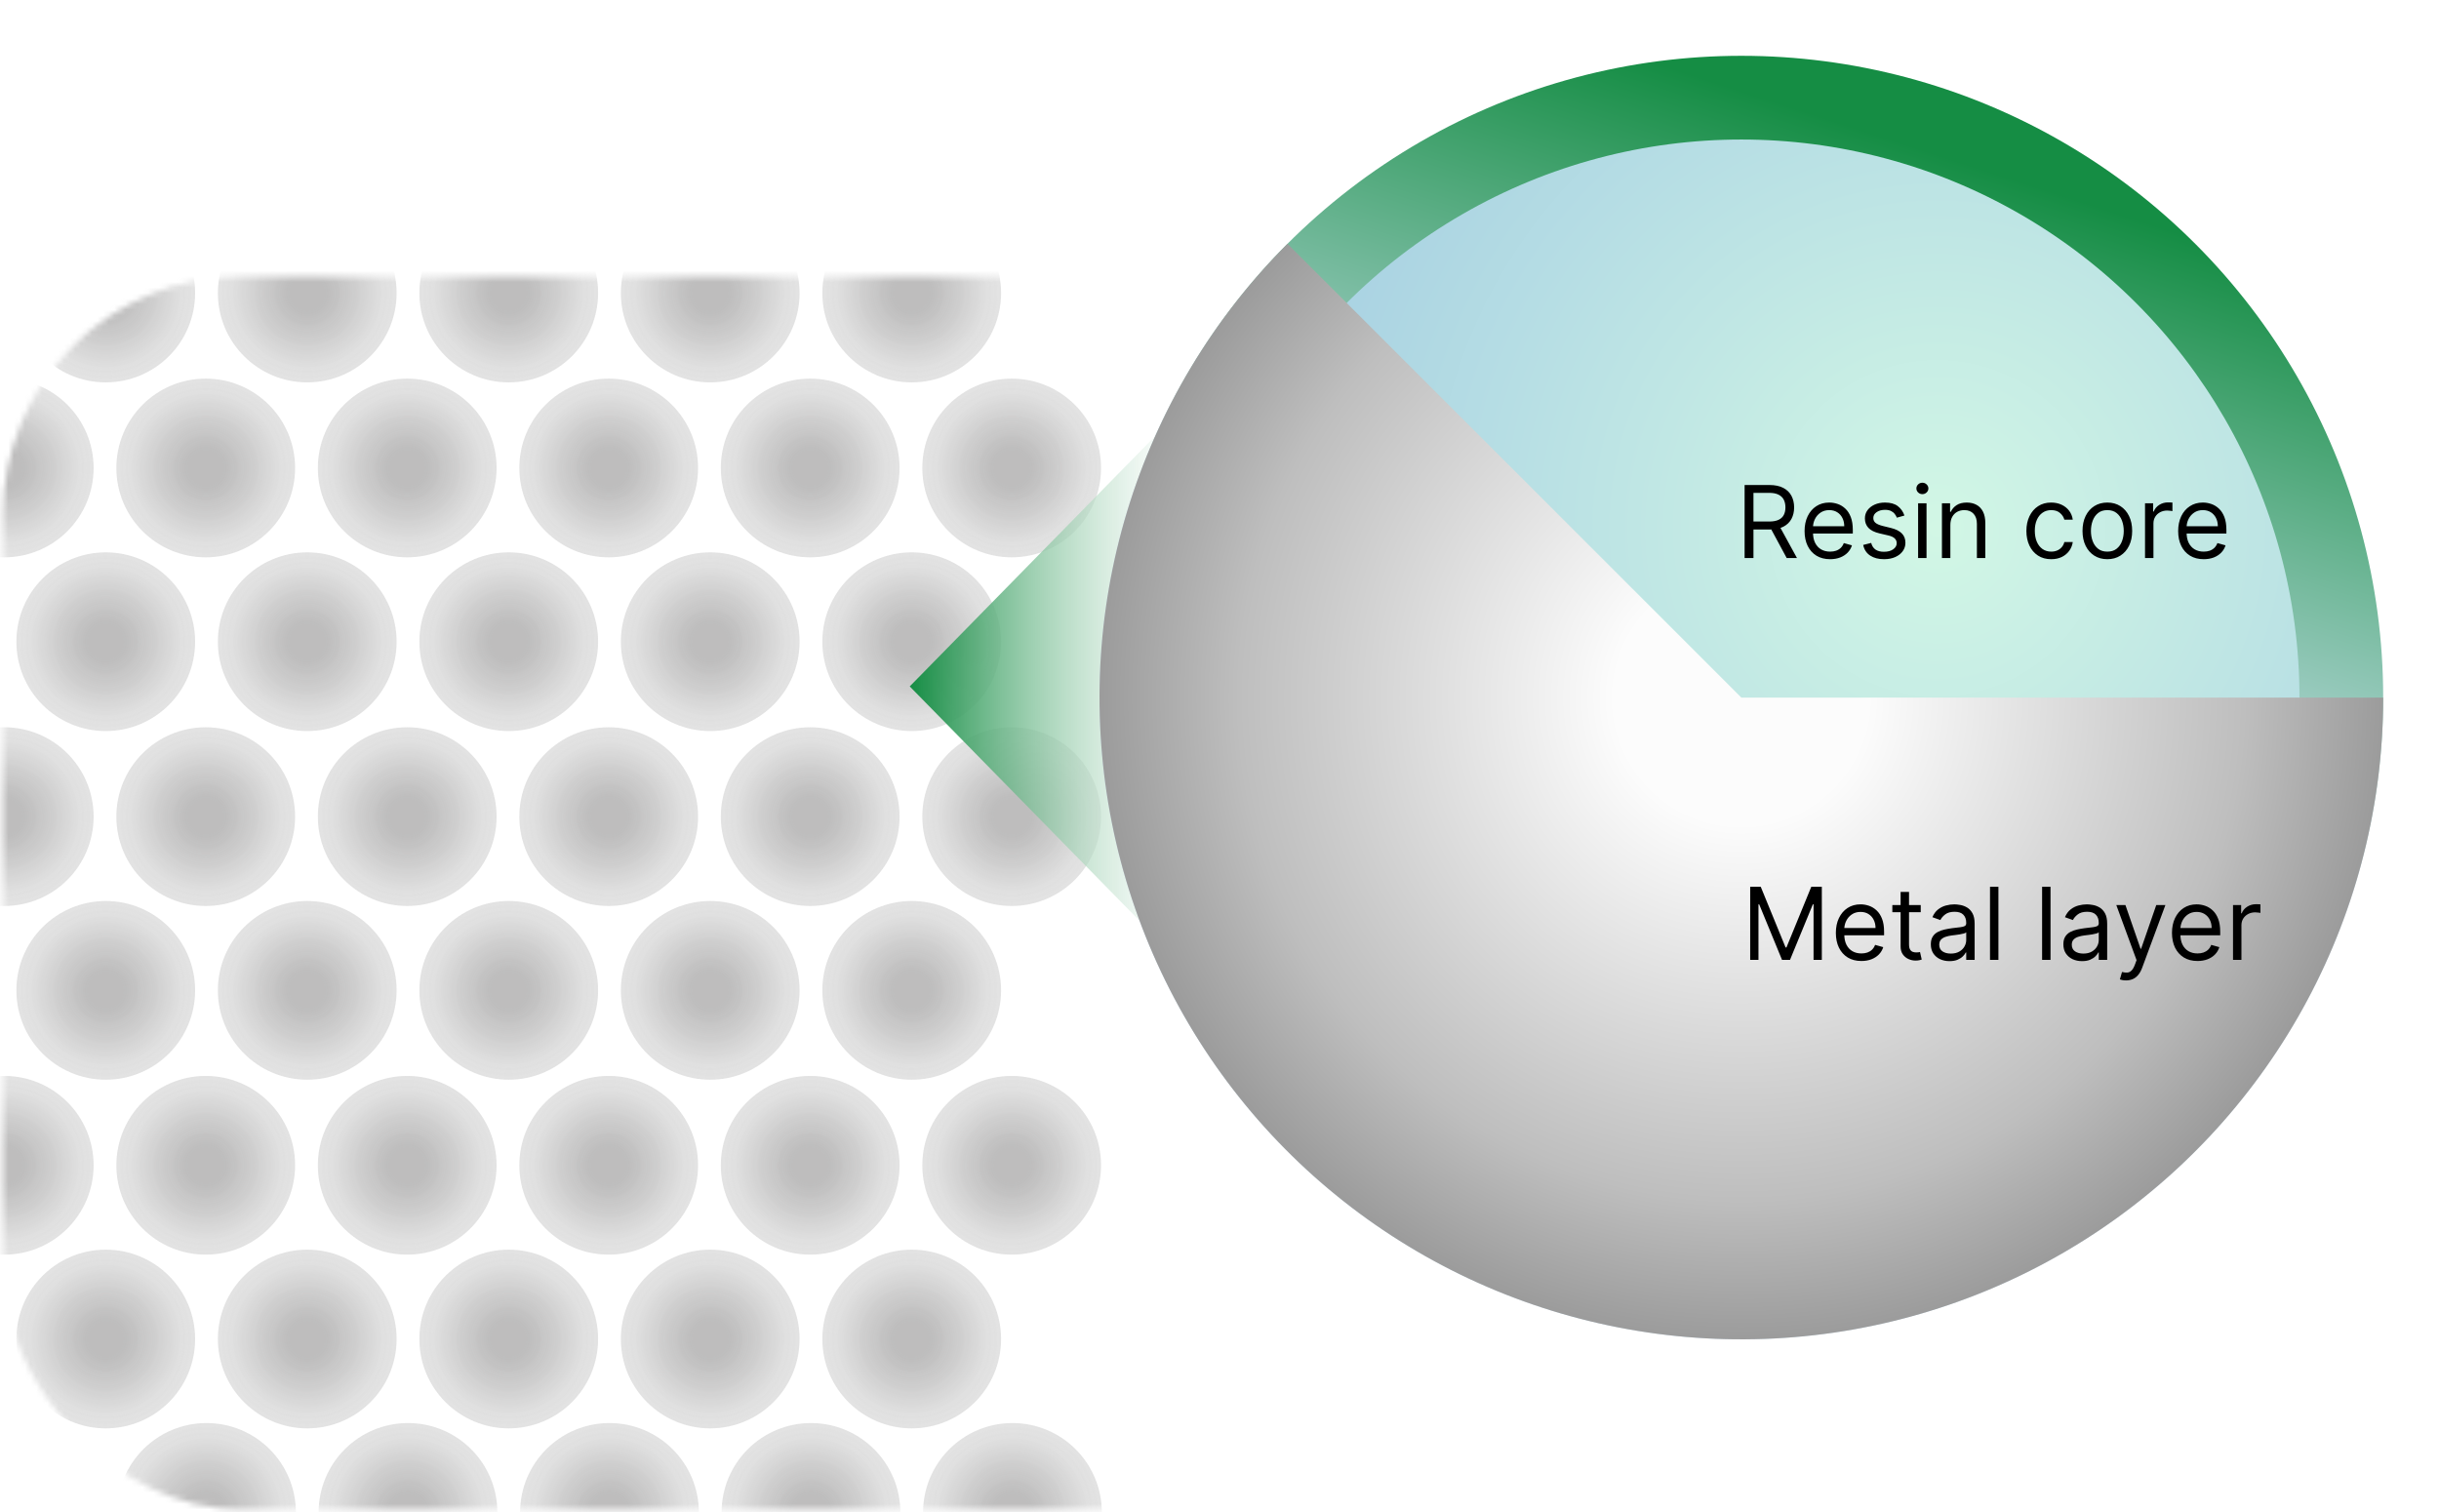 <svg width="437" height="271" viewBox="0 0 437 271" fill="none" xmlns="http://www.w3.org/2000/svg">
<mask id="mask0_30_333" style="mask-type:alpha" maskUnits="userSpaceOnUse" x="0" y="49" width="305" height="222">
<rect x="0.5" y="49.5" width="304" height="221" rx="42.837" fill="#D9D9D9"/>
</mask>
<g mask="url(#mask0_30_333)">
<circle cx="109.063" cy="83.858" r="16.961" fill="url(#paint0_radial_30_333)"/>
<circle cx="109.063" cy="83.858" r="16.961" fill="black" fill-opacity="0.1"/>
<circle cx="109.063" cy="83.858" r="16.961" stroke="white" stroke-width="1.9"/>
<circle cx="145.164" cy="83.858" r="16.961" fill="url(#paint1_radial_30_333)"/>
<circle cx="145.164" cy="83.858" r="16.961" fill="black" fill-opacity="0.1"/>
<circle cx="145.164" cy="83.858" r="16.961" stroke="white" stroke-width="1.9"/>
<circle cx="181.265" cy="83.858" r="16.961" fill="url(#paint2_radial_30_333)"/>
<circle cx="181.265" cy="83.858" r="16.961" fill="black" fill-opacity="0.1"/>
<circle cx="181.265" cy="83.858" r="16.961" stroke="white" stroke-width="1.9"/>
<circle cx="72.962" cy="83.858" r="16.961" fill="url(#paint3_radial_30_333)"/>
<circle cx="72.962" cy="83.858" r="16.961" fill="black" fill-opacity="0.1"/>
<circle cx="72.962" cy="83.858" r="16.961" stroke="white" stroke-width="1.9"/>
<circle cx="36.861" cy="83.858" r="16.961" fill="url(#paint4_radial_30_333)"/>
<circle cx="36.861" cy="83.858" r="16.961" fill="black" fill-opacity="0.1"/>
<circle cx="36.861" cy="83.858" r="16.961" stroke="white" stroke-width="1.9"/>
<circle cx="0.76" cy="83.858" r="16.961" fill="url(#paint5_radial_30_333)"/>
<circle cx="0.76" cy="83.858" r="16.961" fill="black" fill-opacity="0.1"/>
<circle cx="0.76" cy="83.858" r="16.961" stroke="white" stroke-width="1.9"/>
<circle cx="109.063" cy="208.811" r="16.961" fill="url(#paint6_radial_30_333)"/>
<circle cx="109.063" cy="208.811" r="16.961" fill="black" fill-opacity="0.1"/>
<circle cx="109.063" cy="208.811" r="16.961" stroke="white" stroke-width="1.9"/>
<circle cx="145.164" cy="208.811" r="16.961" fill="url(#paint7_radial_30_333)"/>
<circle cx="145.164" cy="208.811" r="16.961" fill="black" fill-opacity="0.1"/>
<circle cx="145.164" cy="208.811" r="16.961" stroke="white" stroke-width="1.9"/>
<circle cx="181.265" cy="208.811" r="16.961" fill="url(#paint8_radial_30_333)"/>
<circle cx="181.265" cy="208.811" r="16.961" fill="black" fill-opacity="0.1"/>
<circle cx="181.265" cy="208.811" r="16.961" stroke="white" stroke-width="1.9"/>
<circle cx="72.962" cy="208.811" r="16.961" fill="url(#paint9_radial_30_333)"/>
<circle cx="72.962" cy="208.811" r="16.961" fill="black" fill-opacity="0.1"/>
<circle cx="72.962" cy="208.811" r="16.961" stroke="white" stroke-width="1.9"/>
<circle cx="36.861" cy="208.811" r="16.961" fill="url(#paint10_radial_30_333)"/>
<circle cx="36.861" cy="208.811" r="16.961" fill="black" fill-opacity="0.1"/>
<circle cx="36.861" cy="208.811" r="16.961" stroke="white" stroke-width="1.9"/>
<circle cx="0.76" cy="208.811" r="16.961" fill="url(#paint11_radial_30_333)"/>
<circle cx="0.76" cy="208.811" r="16.961" fill="black" fill-opacity="0.1"/>
<circle cx="0.76" cy="208.811" r="16.961" stroke="white" stroke-width="1.9"/>
<circle cx="109.063" cy="146.334" r="16.961" fill="url(#paint12_radial_30_333)"/>
<circle cx="109.063" cy="146.334" r="16.961" fill="black" fill-opacity="0.1"/>
<circle cx="109.063" cy="146.334" r="16.961" stroke="white" stroke-width="1.9"/>
<circle cx="145.164" cy="146.334" r="16.961" fill="url(#paint13_radial_30_333)"/>
<circle cx="145.164" cy="146.334" r="16.961" fill="black" fill-opacity="0.1"/>
<circle cx="145.164" cy="146.334" r="16.961" stroke="white" stroke-width="1.9"/>
<circle cx="181.265" cy="146.334" r="16.961" fill="url(#paint14_radial_30_333)"/>
<circle cx="181.265" cy="146.334" r="16.961" fill="black" fill-opacity="0.1"/>
<circle cx="181.265" cy="146.334" r="16.961" stroke="white" stroke-width="1.9"/>
<circle cx="72.962" cy="146.334" r="16.961" fill="url(#paint15_radial_30_333)"/>
<circle cx="72.962" cy="146.334" r="16.961" fill="black" fill-opacity="0.1"/>
<circle cx="72.962" cy="146.334" r="16.961" stroke="white" stroke-width="1.9"/>
<circle cx="36.861" cy="146.334" r="16.961" fill="url(#paint16_radial_30_333)"/>
<circle cx="36.861" cy="146.334" r="16.961" fill="black" fill-opacity="0.1"/>
<circle cx="36.861" cy="146.334" r="16.961" stroke="white" stroke-width="1.9"/>
<circle cx="0.76" cy="146.334" r="16.961" fill="url(#paint17_radial_30_333)"/>
<circle cx="0.76" cy="146.334" r="16.961" fill="black" fill-opacity="0.1"/>
<circle cx="0.76" cy="146.334" r="16.961" stroke="white" stroke-width="1.9"/>
<circle cx="91.151" cy="114.99" r="16.961" fill="url(#paint18_radial_30_333)"/>
<circle cx="91.151" cy="114.99" r="16.961" fill="black" fill-opacity="0.1"/>
<circle cx="91.151" cy="114.99" r="16.961" stroke="white" stroke-width="1.9"/>
<circle cx="91.151" cy="52.508" r="16.961" fill="url(#paint19_radial_30_333)"/>
<circle cx="91.151" cy="52.508" r="16.961" fill="black" fill-opacity="0.1"/>
<circle cx="91.151" cy="52.508" r="16.961" stroke="white" stroke-width="1.9"/>
<circle cx="127.253" cy="114.99" r="16.961" fill="url(#paint20_radial_30_333)"/>
<circle cx="127.253" cy="114.99" r="16.961" fill="black" fill-opacity="0.1"/>
<circle cx="127.253" cy="114.99" r="16.961" stroke="white" stroke-width="1.9"/>
<circle cx="127.253" cy="52.508" r="16.961" fill="url(#paint21_radial_30_333)"/>
<circle cx="127.253" cy="52.508" r="16.961" fill="black" fill-opacity="0.1"/>
<circle cx="127.253" cy="52.508" r="16.961" stroke="white" stroke-width="1.9"/>
<circle cx="163.354" cy="114.99" r="16.961" fill="url(#paint22_radial_30_333)"/>
<circle cx="163.354" cy="114.99" r="16.961" fill="black" fill-opacity="0.1"/>
<circle cx="163.354" cy="114.99" r="16.961" stroke="white" stroke-width="1.9"/>
<circle cx="163.354" cy="52.508" r="16.961" fill="url(#paint23_radial_30_333)"/>
<circle cx="163.354" cy="52.508" r="16.961" fill="black" fill-opacity="0.1"/>
<circle cx="163.354" cy="52.508" r="16.961" stroke="white" stroke-width="1.9"/>
<circle cx="55.05" cy="114.99" r="16.961" fill="url(#paint24_radial_30_333)"/>
<circle cx="55.05" cy="114.99" r="16.961" fill="black" fill-opacity="0.1"/>
<circle cx="55.05" cy="114.99" r="16.961" stroke="white" stroke-width="1.9"/>
<circle cx="55.05" cy="52.508" r="16.961" fill="url(#paint25_radial_30_333)"/>
<circle cx="55.05" cy="52.508" r="16.961" fill="black" fill-opacity="0.1"/>
<circle cx="55.05" cy="52.508" r="16.961" stroke="white" stroke-width="1.9"/>
<circle cx="18.949" cy="114.99" r="16.961" fill="url(#paint26_radial_30_333)"/>
<circle cx="18.949" cy="114.99" r="16.961" fill="black" fill-opacity="0.1"/>
<circle cx="18.949" cy="114.99" r="16.961" stroke="white" stroke-width="1.9"/>
<circle cx="18.949" cy="52.508" r="16.961" fill="url(#paint27_radial_30_333)"/>
<circle cx="18.949" cy="52.508" r="16.961" fill="black" fill-opacity="0.1"/>
<circle cx="18.949" cy="52.508" r="16.961" stroke="white" stroke-width="1.9"/>
<circle cx="-17.151" cy="114.99" r="16.961" fill="url(#paint28_radial_30_333)"/>
<circle cx="-17.151" cy="114.99" r="16.961" fill="black" fill-opacity="0.1"/>
<circle cx="-17.151" cy="114.99" r="16.961" stroke="white" stroke-width="1.9"/>
<circle cx="-17.151" cy="52.508" r="16.961" fill="url(#paint29_radial_30_333)"/>
<circle cx="-17.151" cy="52.508" r="16.961" fill="black" fill-opacity="0.1"/>
<circle cx="-17.151" cy="52.508" r="16.961" stroke="white" stroke-width="1.9"/>
<circle cx="91.151" cy="239.941" r="16.961" fill="url(#paint30_radial_30_333)"/>
<circle cx="91.151" cy="239.941" r="16.961" fill="black" fill-opacity="0.1"/>
<circle cx="91.151" cy="239.941" r="16.961" stroke="white" stroke-width="1.9"/>
<circle cx="109.202" cy="271.014" r="16.961" fill="url(#paint31_radial_30_333)"/>
<circle cx="109.202" cy="271.014" r="16.961" fill="black" fill-opacity="0.1"/>
<circle cx="109.202" cy="271.014" r="16.961" stroke="white" stroke-width="1.9"/>
<circle cx="127.253" cy="239.941" r="16.961" fill="url(#paint32_radial_30_333)"/>
<circle cx="127.253" cy="239.941" r="16.961" fill="black" fill-opacity="0.1"/>
<circle cx="127.253" cy="239.941" r="16.961" stroke="white" stroke-width="1.9"/>
<circle cx="145.303" cy="271.014" r="16.961" fill="url(#paint33_radial_30_333)"/>
<circle cx="145.303" cy="271.014" r="16.961" fill="black" fill-opacity="0.1"/>
<circle cx="145.303" cy="271.014" r="16.961" stroke="white" stroke-width="1.9"/>
<circle cx="163.354" cy="239.941" r="16.961" fill="url(#paint34_radial_30_333)"/>
<circle cx="163.354" cy="239.941" r="16.961" fill="black" fill-opacity="0.1"/>
<circle cx="163.354" cy="239.941" r="16.961" stroke="white" stroke-width="1.9"/>
<circle cx="181.404" cy="271.014" r="16.961" fill="url(#paint35_radial_30_333)"/>
<circle cx="181.404" cy="271.014" r="16.961" fill="black" fill-opacity="0.1"/>
<circle cx="181.404" cy="271.014" r="16.961" stroke="white" stroke-width="1.9"/>
<circle cx="55.05" cy="239.941" r="16.961" fill="url(#paint36_radial_30_333)"/>
<circle cx="55.05" cy="239.941" r="16.961" fill="black" fill-opacity="0.1"/>
<circle cx="55.05" cy="239.941" r="16.961" stroke="white" stroke-width="1.9"/>
<circle cx="73.101" cy="271.014" r="16.961" fill="url(#paint37_radial_30_333)"/>
<circle cx="73.101" cy="271.014" r="16.961" fill="black" fill-opacity="0.1"/>
<circle cx="73.101" cy="271.014" r="16.961" stroke="white" stroke-width="1.9"/>
<circle cx="18.949" cy="239.941" r="16.961" fill="url(#paint38_radial_30_333)"/>
<circle cx="18.949" cy="239.941" r="16.961" fill="black" fill-opacity="0.1"/>
<circle cx="18.949" cy="239.941" r="16.961" stroke="white" stroke-width="1.9"/>
<circle cx="37" cy="271.014" r="16.961" fill="url(#paint39_radial_30_333)"/>
<circle cx="37" cy="271.014" r="16.961" fill="black" fill-opacity="0.1"/>
<circle cx="37" cy="271.014" r="16.961" stroke="white" stroke-width="1.9"/>
<circle cx="-17.151" cy="239.941" r="16.961" fill="url(#paint40_radial_30_333)"/>
<circle cx="-17.151" cy="239.941" r="16.961" fill="black" fill-opacity="0.1"/>
<circle cx="-17.151" cy="239.941" r="16.961" stroke="white" stroke-width="1.9"/>
<circle cx="0.899" cy="271.014" r="16.961" fill="url(#paint41_radial_30_333)"/>
<circle cx="0.899" cy="271.014" r="16.961" fill="black" fill-opacity="0.1"/>
<circle cx="0.899" cy="271.014" r="16.961" stroke="white" stroke-width="1.9"/>
<circle cx="91.151" cy="177.466" r="16.961" fill="url(#paint42_radial_30_333)"/>
<circle cx="91.151" cy="177.466" r="16.961" fill="black" fill-opacity="0.1"/>
<circle cx="91.151" cy="177.466" r="16.961" stroke="white" stroke-width="1.9"/>
<circle cx="127.253" cy="177.466" r="16.961" fill="url(#paint43_radial_30_333)"/>
<circle cx="127.253" cy="177.466" r="16.961" fill="black" fill-opacity="0.1"/>
<circle cx="127.253" cy="177.466" r="16.961" stroke="white" stroke-width="1.9"/>
<circle cx="163.354" cy="177.466" r="16.961" fill="url(#paint44_radial_30_333)"/>
<circle cx="163.354" cy="177.466" r="16.961" fill="black" fill-opacity="0.1"/>
<circle cx="163.354" cy="177.466" r="16.961" stroke="white" stroke-width="1.9"/>
<circle cx="55.05" cy="177.466" r="16.961" fill="url(#paint45_radial_30_333)"/>
<circle cx="55.05" cy="177.466" r="16.961" fill="black" fill-opacity="0.1"/>
<circle cx="55.05" cy="177.466" r="16.961" stroke="white" stroke-width="1.9"/>
<circle cx="18.949" cy="177.466" r="16.961" fill="url(#paint46_radial_30_333)"/>
<circle cx="18.949" cy="177.466" r="16.961" fill="black" fill-opacity="0.1"/>
<circle cx="18.949" cy="177.466" r="16.961" stroke="white" stroke-width="1.9"/>
<circle cx="-17.151" cy="177.466" r="16.961" fill="url(#paint47_radial_30_333)"/>
<circle cx="-17.151" cy="177.466" r="16.961" fill="black" fill-opacity="0.1"/>
<circle cx="-17.151" cy="177.466" r="16.961" stroke="white" stroke-width="1.9"/>
</g>
<g filter="url(#filter0_d_30_333)">
<path d="M158 113L203 67.101L203 158.899L158 113Z" fill="url(#paint48_linear_30_333)"/>
<circle cx="307" cy="115" r="115" fill="url(#paint49_linear_30_333)"/>
<circle cx="307" cy="115" r="100" fill="url(#paint50_radial_30_333)"/>
<path d="M422 115C422 133.912 417.336 152.532 408.421 169.211C399.506 185.889 386.615 200.112 370.891 210.619C355.166 221.126 337.093 227.593 318.272 229.446C299.451 231.3 280.464 228.483 262.991 221.246C245.519 214.009 230.101 202.574 218.104 187.955C206.106 173.336 197.899 155.984 194.21 137.435C190.52 118.887 191.462 99.715 196.952 81.617C202.442 63.52 212.31 47.055 225.683 33.683L307 115H422Z" fill="url(#paint51_radial_30_333)"/>
<path d="M307.585 90V76.909H312.009C313.031 76.909 313.871 77.084 314.527 77.433C315.183 77.778 315.669 78.254 315.984 78.859C316.3 79.464 316.457 80.152 316.457 80.923C316.457 81.695 316.3 82.379 315.984 82.975C315.669 83.572 315.185 84.04 314.533 84.381C313.881 84.718 313.048 84.886 312.034 84.886H308.455V83.454H311.983C312.682 83.454 313.244 83.352 313.67 83.148C314.101 82.943 314.412 82.653 314.604 82.278C314.8 81.899 314.898 81.447 314.898 80.923C314.898 80.399 314.8 79.941 314.604 79.549C314.408 79.157 314.094 78.854 313.664 78.641C313.234 78.424 312.665 78.315 311.957 78.315H309.17V90H307.585ZM313.747 84.119L316.969 90H315.128L311.957 84.119H313.747ZM322.905 90.204C321.959 90.204 321.143 89.996 320.457 89.578C319.775 89.156 319.249 88.568 318.878 87.814C318.512 87.055 318.329 86.173 318.329 85.168C318.329 84.162 318.512 83.276 318.878 82.508C319.249 81.737 319.765 81.136 320.425 80.706C321.09 80.271 321.866 80.054 322.752 80.054C323.263 80.054 323.768 80.139 324.267 80.31C324.765 80.48 325.219 80.757 325.628 81.141C326.037 81.52 326.363 82.023 326.606 82.649C326.849 83.276 326.971 84.047 326.971 84.963V85.602H319.403V84.298H325.437C325.437 83.744 325.326 83.25 325.104 82.815C324.887 82.381 324.576 82.038 324.171 81.786C323.77 81.535 323.297 81.409 322.752 81.409C322.151 81.409 321.631 81.558 321.192 81.856C320.758 82.151 320.423 82.534 320.189 83.007C319.954 83.48 319.837 83.987 319.837 84.528V85.398C319.837 86.139 319.965 86.768 320.221 87.283C320.481 87.795 320.841 88.185 321.301 88.453C321.761 88.717 322.296 88.849 322.905 88.849C323.302 88.849 323.66 88.794 323.979 88.683C324.303 88.568 324.582 88.398 324.817 88.172C325.051 87.942 325.232 87.656 325.36 87.315L326.817 87.724C326.664 88.219 326.406 88.653 326.044 89.028C325.682 89.399 325.234 89.689 324.702 89.898C324.169 90.102 323.57 90.204 322.905 90.204ZM336.22 82.381L334.865 82.764C334.78 82.538 334.654 82.319 334.488 82.106C334.326 81.888 334.104 81.71 333.823 81.569C333.542 81.428 333.182 81.358 332.743 81.358C332.142 81.358 331.641 81.496 331.241 81.773C330.844 82.046 330.646 82.394 330.646 82.815C330.646 83.19 330.782 83.487 331.055 83.704C331.328 83.921 331.754 84.102 332.334 84.247L333.791 84.605C334.669 84.818 335.323 85.144 335.753 85.583C336.184 86.018 336.399 86.578 336.399 87.264C336.399 87.827 336.237 88.329 335.913 88.773C335.594 89.216 335.146 89.565 334.571 89.821C333.996 90.077 333.327 90.204 332.564 90.204C331.562 90.204 330.733 89.987 330.077 89.553C329.421 89.118 329.006 88.483 328.831 87.648L330.263 87.29C330.399 87.818 330.657 88.215 331.036 88.479C331.42 88.743 331.92 88.875 332.538 88.875C333.241 88.875 333.8 88.726 334.213 88.428C334.631 88.125 334.839 87.763 334.839 87.341C334.839 87 334.72 86.715 334.481 86.484C334.243 86.25 333.876 86.075 333.382 85.96L331.746 85.577C330.846 85.364 330.186 85.033 329.764 84.586C329.346 84.134 329.138 83.57 329.138 82.892C329.138 82.338 329.293 81.848 329.604 81.422C329.92 80.996 330.348 80.661 330.889 80.418C331.434 80.175 332.052 80.054 332.743 80.054C333.714 80.054 334.477 80.267 335.031 80.693C335.589 81.119 335.986 81.682 336.22 82.381ZM338.67 90V80.182H340.178V90H338.67ZM339.437 78.546C339.143 78.546 338.889 78.445 338.676 78.245C338.467 78.045 338.363 77.804 338.363 77.523C338.363 77.242 338.467 77.001 338.676 76.8C338.889 76.6 339.143 76.5 339.437 76.5C339.731 76.5 339.982 76.6 340.191 76.8C340.404 77.001 340.511 77.242 340.511 77.523C340.511 77.804 340.404 78.045 340.191 78.245C339.982 78.445 339.731 78.546 339.437 78.546ZM344.45 84.094V90H342.941V80.182H344.399V81.716H344.526C344.757 81.217 345.106 80.817 345.575 80.514C346.044 80.207 346.649 80.054 347.39 80.054C348.055 80.054 348.637 80.19 349.135 80.463C349.634 80.731 350.021 81.141 350.298 81.69C350.575 82.236 350.714 82.926 350.714 83.761V90H349.205V83.864C349.205 83.092 349.005 82.492 348.605 82.061C348.204 81.626 347.654 81.409 346.955 81.409C346.474 81.409 346.044 81.513 345.664 81.722C345.289 81.931 344.993 82.236 344.776 82.636C344.558 83.037 344.45 83.523 344.45 84.094ZM362.522 90.204C361.601 90.204 360.809 89.987 360.144 89.553C359.479 89.118 358.968 88.519 358.61 87.756C358.252 86.994 358.073 86.122 358.073 85.142C358.073 84.145 358.256 83.265 358.623 82.502C358.993 81.735 359.509 81.136 360.169 80.706C360.834 80.271 361.61 80.054 362.496 80.054C363.186 80.054 363.809 80.182 364.363 80.438C364.917 80.693 365.37 81.051 365.724 81.511C366.078 81.972 366.297 82.508 366.382 83.122H364.874C364.759 82.675 364.503 82.278 364.107 81.933C363.715 81.584 363.186 81.409 362.522 81.409C361.934 81.409 361.418 81.562 360.975 81.869C360.536 82.172 360.193 82.6 359.946 83.154C359.703 83.704 359.581 84.349 359.581 85.091C359.581 85.849 359.701 86.51 359.939 87.072C360.182 87.635 360.523 88.072 360.962 88.383C361.405 88.694 361.925 88.849 362.522 88.849C362.914 88.849 363.27 88.781 363.589 88.645C363.909 88.508 364.179 88.312 364.401 88.057C364.623 87.801 364.78 87.494 364.874 87.136H366.382C366.297 87.716 366.086 88.238 365.75 88.702C365.417 89.163 364.976 89.529 364.426 89.802C363.881 90.07 363.246 90.204 362.522 90.204ZM372.576 90.204C371.69 90.204 370.912 89.994 370.243 89.572C369.578 89.15 369.059 88.56 368.684 87.801C368.313 87.043 368.127 86.156 368.127 85.142C368.127 84.119 368.313 83.227 368.684 82.464C369.059 81.701 369.578 81.109 370.243 80.687C370.912 80.265 371.69 80.054 372.576 80.054C373.463 80.054 374.238 80.265 374.903 80.687C375.572 81.109 376.092 81.701 376.463 82.464C376.838 83.227 377.025 84.119 377.025 85.142C377.025 86.156 376.838 87.043 376.463 87.801C376.092 88.56 375.572 89.15 374.903 89.572C374.238 89.994 373.463 90.204 372.576 90.204ZM372.576 88.849C373.25 88.849 373.804 88.677 374.238 88.332C374.673 87.987 374.995 87.533 375.203 86.97C375.412 86.408 375.517 85.798 375.517 85.142C375.517 84.486 375.412 83.874 375.203 83.308C374.995 82.741 374.673 82.283 374.238 81.933C373.804 81.584 373.25 81.409 372.576 81.409C371.903 81.409 371.349 81.584 370.914 81.933C370.48 82.283 370.158 82.741 369.949 83.308C369.74 83.874 369.636 84.486 369.636 85.142C369.636 85.798 369.74 86.408 369.949 86.97C370.158 87.533 370.48 87.987 370.914 88.332C371.349 88.677 371.903 88.849 372.576 88.849ZM379.328 90V80.182H380.785V81.665H380.888C381.067 81.179 381.39 80.785 381.859 80.482C382.328 80.18 382.856 80.028 383.444 80.028C383.555 80.028 383.694 80.031 383.86 80.035C384.026 80.039 384.152 80.046 384.237 80.054V81.588C384.186 81.575 384.069 81.556 383.885 81.531C383.706 81.501 383.517 81.486 383.317 81.486C382.839 81.486 382.413 81.586 382.038 81.786C381.667 81.982 381.373 82.255 381.156 82.604C380.943 82.95 380.836 83.344 380.836 83.787V90H379.328ZM389.843 90.204C388.897 90.204 388.081 89.996 387.395 89.578C386.713 89.156 386.187 88.568 385.816 87.814C385.449 87.055 385.266 86.173 385.266 85.168C385.266 84.162 385.449 83.276 385.816 82.508C386.187 81.737 386.702 81.136 387.363 80.706C388.028 80.271 388.803 80.054 389.689 80.054C390.201 80.054 390.706 80.139 391.204 80.31C391.703 80.48 392.157 80.757 392.566 81.141C392.975 81.52 393.301 82.023 393.544 82.649C393.787 83.276 393.908 84.047 393.908 84.963V85.602H386.34V84.298H392.374C392.374 83.744 392.263 83.25 392.042 82.815C391.824 82.381 391.513 82.038 391.108 81.786C390.708 81.535 390.235 81.409 389.689 81.409C389.089 81.409 388.569 81.558 388.13 81.856C387.695 82.151 387.361 82.534 387.126 83.007C386.892 83.48 386.775 83.987 386.775 84.528V85.398C386.775 86.139 386.903 86.768 387.158 87.283C387.418 87.795 387.778 88.185 388.238 88.453C388.699 88.717 389.233 88.849 389.843 88.849C390.239 88.849 390.597 88.794 390.917 88.683C391.241 88.568 391.52 88.398 391.754 88.172C391.988 87.942 392.17 87.656 392.297 87.315L393.755 87.724C393.601 88.219 393.344 88.653 392.981 89.028C392.619 89.399 392.172 89.689 391.639 89.898C391.106 90.102 390.508 90.204 389.843 90.204Z" fill="black"/>
<path d="M308.585 148.909H310.477L314.926 159.776H315.08L319.528 148.909H321.42V162H319.938V152.054H319.81L315.719 162H314.287L310.196 152.054H310.068V162H308.585V148.909ZM328.511 162.205C327.565 162.205 326.749 161.996 326.063 161.578C325.381 161.156 324.855 160.568 324.484 159.814C324.117 159.055 323.934 158.173 323.934 157.168C323.934 156.162 324.117 155.276 324.484 154.509C324.855 153.737 325.37 153.136 326.031 152.706C326.695 152.271 327.471 152.054 328.357 152.054C328.869 152.054 329.374 152.139 329.872 152.31C330.371 152.48 330.825 152.757 331.234 153.141C331.643 153.52 331.969 154.023 332.212 154.649C332.455 155.276 332.576 156.047 332.576 156.963V157.602H325.008V156.298H331.042C331.042 155.744 330.931 155.25 330.71 154.815C330.492 154.381 330.181 154.038 329.776 153.786C329.376 153.535 328.903 153.409 328.357 153.409C327.757 153.409 327.237 153.558 326.798 153.857C326.363 154.151 326.029 154.534 325.794 155.007C325.56 155.48 325.443 155.987 325.443 156.528V157.398C325.443 158.139 325.57 158.768 325.826 159.283C326.086 159.795 326.446 160.185 326.906 160.453C327.367 160.717 327.901 160.849 328.511 160.849C328.907 160.849 329.265 160.794 329.585 160.683C329.909 160.568 330.188 160.398 330.422 160.172C330.656 159.942 330.838 159.656 330.965 159.315L332.423 159.724C332.269 160.219 332.012 160.653 331.649 161.028C331.287 161.399 330.84 161.689 330.307 161.898C329.774 162.102 329.176 162.205 328.511 162.205ZM339.141 152.182V153.46H334.053V152.182H339.141ZM335.536 149.83H337.044V159.188C337.044 159.614 337.106 159.933 337.23 160.146C337.357 160.355 337.519 160.496 337.715 160.568C337.916 160.636 338.127 160.67 338.348 160.67C338.514 160.67 338.651 160.662 338.757 160.645C338.864 160.624 338.949 160.607 339.013 160.594L339.32 161.949C339.218 161.987 339.075 162.026 338.892 162.064C338.708 162.107 338.476 162.128 338.195 162.128C337.769 162.128 337.351 162.036 336.942 161.853C336.537 161.67 336.2 161.391 335.932 161.016C335.668 160.641 335.536 160.168 335.536 159.597V149.83ZM344.299 162.23C343.677 162.23 343.112 162.113 342.605 161.879C342.098 161.64 341.695 161.297 341.397 160.849C341.099 160.398 340.95 159.852 340.95 159.213C340.95 158.651 341.061 158.195 341.282 157.845C341.504 157.491 341.8 157.214 342.171 157.014C342.541 156.814 342.95 156.665 343.398 156.567C343.85 156.464 344.303 156.384 344.759 156.324C345.356 156.247 345.84 156.19 346.21 156.151C346.585 156.109 346.858 156.038 347.029 155.94C347.203 155.842 347.291 155.672 347.291 155.429V155.378C347.291 154.747 347.118 154.257 346.773 153.908C346.432 153.558 345.914 153.384 345.22 153.384C344.499 153.384 343.935 153.541 343.526 153.857C343.117 154.172 342.829 154.509 342.663 154.866L341.231 154.355C341.487 153.759 341.828 153.294 342.254 152.962C342.684 152.625 343.153 152.391 343.66 152.259C344.171 152.122 344.674 152.054 345.169 152.054C345.484 152.054 345.846 152.092 346.255 152.169C346.669 152.241 347.067 152.393 347.45 152.623C347.838 152.853 348.16 153.2 348.416 153.665C348.671 154.129 348.799 154.751 348.799 155.531V162H347.291V160.67H347.214C347.112 160.884 346.941 161.112 346.703 161.354C346.464 161.597 346.146 161.804 345.75 161.974C345.354 162.145 344.87 162.23 344.299 162.23ZM344.529 160.875C345.126 160.875 345.629 160.758 346.038 160.523C346.451 160.289 346.762 159.987 346.971 159.616C347.184 159.245 347.291 158.855 347.291 158.446V157.065C347.227 157.142 347.086 157.212 346.869 157.276C346.656 157.336 346.409 157.389 346.127 157.436C345.85 157.479 345.58 157.517 345.316 157.551C345.056 157.581 344.845 157.607 344.683 157.628C344.291 157.679 343.924 157.762 343.583 157.877C343.247 157.988 342.974 158.156 342.765 158.382C342.561 158.604 342.458 158.906 342.458 159.29C342.458 159.814 342.652 160.21 343.04 160.479C343.432 160.743 343.928 160.875 344.529 160.875ZM353.061 148.909V162H351.553V148.909H353.061ZM362.395 148.909V162H360.887V148.909H362.395ZM368.047 162.23C367.425 162.23 366.86 162.113 366.353 161.879C365.846 161.64 365.444 161.297 365.145 160.849C364.847 160.398 364.698 159.852 364.698 159.213C364.698 158.651 364.809 158.195 365.03 157.845C365.252 157.491 365.548 157.214 365.919 157.014C366.289 156.814 366.699 156.665 367.146 156.567C367.598 156.464 368.051 156.384 368.507 156.324C369.104 156.247 369.588 156.19 369.958 156.151C370.333 156.109 370.606 156.038 370.777 155.94C370.951 155.842 371.039 155.672 371.039 155.429V155.378C371.039 154.747 370.866 154.257 370.521 153.908C370.18 153.558 369.662 153.384 368.968 153.384C368.248 153.384 367.683 153.541 367.274 153.857C366.865 154.172 366.577 154.509 366.411 154.866L364.979 154.355C365.235 153.759 365.576 153.294 366.002 152.962C366.432 152.625 366.901 152.391 367.408 152.259C367.919 152.122 368.422 152.054 368.917 152.054C369.232 152.054 369.594 152.092 370.003 152.169C370.417 152.241 370.815 152.393 371.199 152.623C371.586 152.853 371.908 153.2 372.164 153.665C372.419 154.129 372.547 154.751 372.547 155.531V162H371.039V160.67H370.962C370.86 160.884 370.689 161.112 370.451 161.354C370.212 161.597 369.895 161.804 369.498 161.974C369.102 162.145 368.618 162.23 368.047 162.23ZM368.277 160.875C368.874 160.875 369.377 160.758 369.786 160.523C370.199 160.289 370.51 159.987 370.719 159.616C370.932 159.245 371.039 158.855 371.039 158.446V157.065C370.975 157.142 370.834 157.212 370.617 157.276C370.404 157.336 370.157 157.389 369.875 157.436C369.598 157.479 369.328 157.517 369.064 157.551C368.804 157.581 368.593 157.607 368.431 157.628C368.039 157.679 367.672 157.762 367.331 157.877C366.995 157.988 366.722 158.156 366.513 158.382C366.309 158.604 366.206 158.906 366.206 159.29C366.206 159.814 366.4 160.21 366.788 160.479C367.18 160.743 367.676 160.875 368.277 160.875ZM375.921 165.682C375.665 165.682 375.437 165.661 375.237 165.618C375.036 165.58 374.898 165.541 374.821 165.503L375.205 164.173C375.571 164.267 375.895 164.301 376.176 164.276C376.458 164.25 376.707 164.124 376.924 163.898C377.146 163.677 377.348 163.317 377.531 162.818L377.813 162.051L374.182 152.182H375.818L378.529 160.006H378.631L381.341 152.182H382.977L378.81 163.432C378.622 163.939 378.39 164.359 378.113 164.691C377.836 165.028 377.514 165.277 377.148 165.439C376.786 165.601 376.377 165.682 375.921 165.682ZM388.733 162.205C387.787 162.205 386.971 161.996 386.285 161.578C385.604 161.156 385.077 160.568 384.706 159.814C384.34 159.055 384.157 158.173 384.157 157.168C384.157 156.162 384.34 155.276 384.706 154.509C385.077 153.737 385.593 153.136 386.253 152.706C386.918 152.271 387.694 152.054 388.58 152.054C389.091 152.054 389.596 152.139 390.095 152.31C390.594 152.48 391.047 152.757 391.456 153.141C391.866 153.52 392.192 154.023 392.434 154.649C392.677 155.276 392.799 156.047 392.799 156.963V157.602H385.231V156.298H391.265C391.265 155.744 391.154 155.25 390.932 154.815C390.715 154.381 390.404 154.038 389.999 153.786C389.599 153.535 389.126 153.409 388.58 153.409C387.979 153.409 387.459 153.558 387.02 153.857C386.586 154.151 386.251 154.534 386.017 155.007C385.782 155.48 385.665 155.987 385.665 156.528V157.398C385.665 158.139 385.793 158.768 386.049 159.283C386.309 159.795 386.669 160.185 387.129 160.453C387.589 160.717 388.124 160.849 388.733 160.849C389.13 160.849 389.488 160.794 389.807 160.683C390.131 160.568 390.41 160.398 390.645 160.172C390.879 159.942 391.06 159.656 391.188 159.315L392.645 159.724C392.492 160.219 392.234 160.653 391.872 161.028C391.51 161.399 391.062 161.689 390.53 161.898C389.997 162.102 389.398 162.205 388.733 162.205ZM395.094 162V152.182H396.551V153.665H396.653C396.832 153.179 397.156 152.785 397.625 152.482C398.094 152.18 398.622 152.028 399.21 152.028C399.321 152.028 399.459 152.031 399.626 152.035C399.792 152.039 399.917 152.045 400.003 152.054V153.588C399.952 153.575 399.834 153.556 399.651 153.531C399.472 153.501 399.282 153.486 399.082 153.486C398.605 153.486 398.179 153.586 397.804 153.786C397.433 153.982 397.139 154.255 396.922 154.604C396.709 154.95 396.602 155.344 396.602 155.787V162H395.094Z" fill="black"/>
</g>
<defs>
<filter id="filter0_d_30_333" x="153" y="0" width="284" height="250" filterUnits="userSpaceOnUse" color-interpolation-filters="sRGB">
<feFlood flood-opacity="0" result="BackgroundImageFix"/>
<feColorMatrix in="SourceAlpha" type="matrix" values="0 0 0 0 0 0 0 0 0 0 0 0 0 0 0 0 0 0 127 0" result="hardAlpha"/>
<feOffset dx="5" dy="10"/>
<feGaussianBlur stdDeviation="5"/>
<feComposite in2="hardAlpha" operator="out"/>
<feColorMatrix type="matrix" values="0 0 0 0 0 0 0 0 0 0 0 0 0 0 0 0 0 0 0.2 0"/>
<feBlend mode="normal" in2="BackgroundImageFix" result="effect1_dropShadow_30_333"/>
<feBlend mode="normal" in="SourceGraphic" in2="effect1_dropShadow_30_333" result="shape"/>
</filter>
<radialGradient id="paint0_radial_30_333" cx="0" cy="0" r="1" gradientUnits="userSpaceOnUse" gradientTransform="translate(109.063 83.858) rotate(90) scale(17.911)">
<stop offset="0.172" stop-color="#BFBEBE" stop-opacity="0.71"/>
<stop offset="0.74" stop-color="#F6F6F6" stop-opacity="0.82"/>
<stop offset="1" stop-color="white"/>
</radialGradient>
<radialGradient id="paint1_radial_30_333" cx="0" cy="0" r="1" gradientUnits="userSpaceOnUse" gradientTransform="translate(145.164 83.858) rotate(90) scale(17.911)">
<stop offset="0.172" stop-color="#BFBEBE" stop-opacity="0.71"/>
<stop offset="0.74" stop-color="#F6F6F6" stop-opacity="0.82"/>
<stop offset="1" stop-color="white"/>
</radialGradient>
<radialGradient id="paint2_radial_30_333" cx="0" cy="0" r="1" gradientUnits="userSpaceOnUse" gradientTransform="translate(181.265 83.858) rotate(90) scale(17.911)">
<stop offset="0.172" stop-color="#BFBEBE" stop-opacity="0.71"/>
<stop offset="0.74" stop-color="#F6F6F6" stop-opacity="0.82"/>
<stop offset="1" stop-color="white"/>
</radialGradient>
<radialGradient id="paint3_radial_30_333" cx="0" cy="0" r="1" gradientUnits="userSpaceOnUse" gradientTransform="translate(72.962 83.858) rotate(90) scale(17.911)">
<stop offset="0.172" stop-color="#BFBEBE" stop-opacity="0.71"/>
<stop offset="0.74" stop-color="#F6F6F6" stop-opacity="0.82"/>
<stop offset="1" stop-color="white"/>
</radialGradient>
<radialGradient id="paint4_radial_30_333" cx="0" cy="0" r="1" gradientUnits="userSpaceOnUse" gradientTransform="translate(36.861 83.858) rotate(90) scale(17.911)">
<stop offset="0.172" stop-color="#BFBEBE" stop-opacity="0.71"/>
<stop offset="0.74" stop-color="#F6F6F6" stop-opacity="0.82"/>
<stop offset="1" stop-color="white"/>
</radialGradient>
<radialGradient id="paint5_radial_30_333" cx="0" cy="0" r="1" gradientUnits="userSpaceOnUse" gradientTransform="translate(0.76 83.858) rotate(90) scale(17.911)">
<stop offset="0.172" stop-color="#BFBEBE" stop-opacity="0.71"/>
<stop offset="0.74" stop-color="#F6F6F6" stop-opacity="0.82"/>
<stop offset="1" stop-color="white"/>
</radialGradient>
<radialGradient id="paint6_radial_30_333" cx="0" cy="0" r="1" gradientUnits="userSpaceOnUse" gradientTransform="translate(109.063 208.811) rotate(90) scale(17.911)">
<stop offset="0.172" stop-color="#BFBEBE" stop-opacity="0.71"/>
<stop offset="0.74" stop-color="#F6F6F6" stop-opacity="0.82"/>
<stop offset="1" stop-color="white"/>
</radialGradient>
<radialGradient id="paint7_radial_30_333" cx="0" cy="0" r="1" gradientUnits="userSpaceOnUse" gradientTransform="translate(145.164 208.811) rotate(90) scale(17.911)">
<stop offset="0.172" stop-color="#BFBEBE" stop-opacity="0.71"/>
<stop offset="0.74" stop-color="#F6F6F6" stop-opacity="0.82"/>
<stop offset="1" stop-color="white"/>
</radialGradient>
<radialGradient id="paint8_radial_30_333" cx="0" cy="0" r="1" gradientUnits="userSpaceOnUse" gradientTransform="translate(181.265 208.811) rotate(90) scale(17.911)">
<stop offset="0.172" stop-color="#BFBEBE" stop-opacity="0.71"/>
<stop offset="0.74" stop-color="#F6F6F6" stop-opacity="0.82"/>
<stop offset="1" stop-color="white"/>
</radialGradient>
<radialGradient id="paint9_radial_30_333" cx="0" cy="0" r="1" gradientUnits="userSpaceOnUse" gradientTransform="translate(72.962 208.811) rotate(90) scale(17.911)">
<stop offset="0.172" stop-color="#BFBEBE" stop-opacity="0.71"/>
<stop offset="0.74" stop-color="#F6F6F6" stop-opacity="0.82"/>
<stop offset="1" stop-color="white"/>
</radialGradient>
<radialGradient id="paint10_radial_30_333" cx="0" cy="0" r="1" gradientUnits="userSpaceOnUse" gradientTransform="translate(36.861 208.811) rotate(90) scale(17.911)">
<stop offset="0.172" stop-color="#BFBEBE" stop-opacity="0.71"/>
<stop offset="0.74" stop-color="#F6F6F6" stop-opacity="0.82"/>
<stop offset="1" stop-color="white"/>
</radialGradient>
<radialGradient id="paint11_radial_30_333" cx="0" cy="0" r="1" gradientUnits="userSpaceOnUse" gradientTransform="translate(0.76 208.811) rotate(90) scale(17.911)">
<stop offset="0.172" stop-color="#BFBEBE" stop-opacity="0.71"/>
<stop offset="0.74" stop-color="#F6F6F6" stop-opacity="0.82"/>
<stop offset="1" stop-color="white"/>
</radialGradient>
<radialGradient id="paint12_radial_30_333" cx="0" cy="0" r="1" gradientUnits="userSpaceOnUse" gradientTransform="translate(109.063 146.334) rotate(90) scale(17.911)">
<stop offset="0.172" stop-color="#BFBEBE" stop-opacity="0.71"/>
<stop offset="0.74" stop-color="#F6F6F6" stop-opacity="0.82"/>
<stop offset="1" stop-color="white"/>
</radialGradient>
<radialGradient id="paint13_radial_30_333" cx="0" cy="0" r="1" gradientUnits="userSpaceOnUse" gradientTransform="translate(145.164 146.334) rotate(90) scale(17.911)">
<stop offset="0.172" stop-color="#BFBEBE" stop-opacity="0.71"/>
<stop offset="0.74" stop-color="#F6F6F6" stop-opacity="0.82"/>
<stop offset="1" stop-color="white"/>
</radialGradient>
<radialGradient id="paint14_radial_30_333" cx="0" cy="0" r="1" gradientUnits="userSpaceOnUse" gradientTransform="translate(181.265 146.334) rotate(90) scale(17.911)">
<stop offset="0.172" stop-color="#BFBEBE" stop-opacity="0.71"/>
<stop offset="0.74" stop-color="#F6F6F6" stop-opacity="0.82"/>
<stop offset="1" stop-color="white"/>
</radialGradient>
<radialGradient id="paint15_radial_30_333" cx="0" cy="0" r="1" gradientUnits="userSpaceOnUse" gradientTransform="translate(72.962 146.334) rotate(90) scale(17.911)">
<stop offset="0.172" stop-color="#BFBEBE" stop-opacity="0.71"/>
<stop offset="0.74" stop-color="#F6F6F6" stop-opacity="0.82"/>
<stop offset="1" stop-color="white"/>
</radialGradient>
<radialGradient id="paint16_radial_30_333" cx="0" cy="0" r="1" gradientUnits="userSpaceOnUse" gradientTransform="translate(36.861 146.334) rotate(90) scale(17.911)">
<stop offset="0.172" stop-color="#BFBEBE" stop-opacity="0.71"/>
<stop offset="0.74" stop-color="#F6F6F6" stop-opacity="0.82"/>
<stop offset="1" stop-color="white"/>
</radialGradient>
<radialGradient id="paint17_radial_30_333" cx="0" cy="0" r="1" gradientUnits="userSpaceOnUse" gradientTransform="translate(0.76 146.334) rotate(90) scale(17.911)">
<stop offset="0.172" stop-color="#BFBEBE" stop-opacity="0.71"/>
<stop offset="0.74" stop-color="#F6F6F6" stop-opacity="0.82"/>
<stop offset="1" stop-color="white"/>
</radialGradient>
<radialGradient id="paint18_radial_30_333" cx="0" cy="0" r="1" gradientUnits="userSpaceOnUse" gradientTransform="translate(91.151 114.99) rotate(90) scale(17.911)">
<stop offset="0.172" stop-color="#BFBEBE" stop-opacity="0.71"/>
<stop offset="0.74" stop-color="#F6F6F6" stop-opacity="0.82"/>
<stop offset="1" stop-color="white"/>
</radialGradient>
<radialGradient id="paint19_radial_30_333" cx="0" cy="0" r="1" gradientUnits="userSpaceOnUse" gradientTransform="translate(91.151 52.508) rotate(90) scale(17.911)">
<stop offset="0.172" stop-color="#BFBEBE" stop-opacity="0.71"/>
<stop offset="0.74" stop-color="#F6F6F6" stop-opacity="0.82"/>
<stop offset="1" stop-color="white"/>
</radialGradient>
<radialGradient id="paint20_radial_30_333" cx="0" cy="0" r="1" gradientUnits="userSpaceOnUse" gradientTransform="translate(127.253 114.99) rotate(90) scale(17.911)">
<stop offset="0.172" stop-color="#BFBEBE" stop-opacity="0.71"/>
<stop offset="0.74" stop-color="#F6F6F6" stop-opacity="0.82"/>
<stop offset="1" stop-color="white"/>
</radialGradient>
<radialGradient id="paint21_radial_30_333" cx="0" cy="0" r="1" gradientUnits="userSpaceOnUse" gradientTransform="translate(127.253 52.508) rotate(90) scale(17.911)">
<stop offset="0.172" stop-color="#BFBEBE" stop-opacity="0.71"/>
<stop offset="0.74" stop-color="#F6F6F6" stop-opacity="0.82"/>
<stop offset="1" stop-color="white"/>
</radialGradient>
<radialGradient id="paint22_radial_30_333" cx="0" cy="0" r="1" gradientUnits="userSpaceOnUse" gradientTransform="translate(163.354 114.99) rotate(90) scale(17.911)">
<stop offset="0.172" stop-color="#BFBEBE" stop-opacity="0.71"/>
<stop offset="0.74" stop-color="#F6F6F6" stop-opacity="0.82"/>
<stop offset="1" stop-color="white"/>
</radialGradient>
<radialGradient id="paint23_radial_30_333" cx="0" cy="0" r="1" gradientUnits="userSpaceOnUse" gradientTransform="translate(163.354 52.508) rotate(90) scale(17.911)">
<stop offset="0.172" stop-color="#BFBEBE" stop-opacity="0.71"/>
<stop offset="0.74" stop-color="#F6F6F6" stop-opacity="0.82"/>
<stop offset="1" stop-color="white"/>
</radialGradient>
<radialGradient id="paint24_radial_30_333" cx="0" cy="0" r="1" gradientUnits="userSpaceOnUse" gradientTransform="translate(55.05 114.99) rotate(90) scale(17.911)">
<stop offset="0.172" stop-color="#BFBEBE" stop-opacity="0.71"/>
<stop offset="0.74" stop-color="#F6F6F6" stop-opacity="0.82"/>
<stop offset="1" stop-color="white"/>
</radialGradient>
<radialGradient id="paint25_radial_30_333" cx="0" cy="0" r="1" gradientUnits="userSpaceOnUse" gradientTransform="translate(55.05 52.508) rotate(90) scale(17.911)">
<stop offset="0.172" stop-color="#BFBEBE" stop-opacity="0.71"/>
<stop offset="0.74" stop-color="#F6F6F6" stop-opacity="0.82"/>
<stop offset="1" stop-color="white"/>
</radialGradient>
<radialGradient id="paint26_radial_30_333" cx="0" cy="0" r="1" gradientUnits="userSpaceOnUse" gradientTransform="translate(18.949 114.99) rotate(90) scale(17.911)">
<stop offset="0.172" stop-color="#BFBEBE" stop-opacity="0.71"/>
<stop offset="0.74" stop-color="#F6F6F6" stop-opacity="0.82"/>
<stop offset="1" stop-color="white"/>
</radialGradient>
<radialGradient id="paint27_radial_30_333" cx="0" cy="0" r="1" gradientUnits="userSpaceOnUse" gradientTransform="translate(18.949 52.508) rotate(90) scale(17.911)">
<stop offset="0.172" stop-color="#BFBEBE" stop-opacity="0.71"/>
<stop offset="0.74" stop-color="#F6F6F6" stop-opacity="0.82"/>
<stop offset="1" stop-color="white"/>
</radialGradient>
<radialGradient id="paint28_radial_30_333" cx="0" cy="0" r="1" gradientUnits="userSpaceOnUse" gradientTransform="translate(-17.151 114.99) rotate(90) scale(17.911)">
<stop offset="0.172" stop-color="#BFBEBE" stop-opacity="0.71"/>
<stop offset="0.74" stop-color="#F6F6F6" stop-opacity="0.82"/>
<stop offset="1" stop-color="white"/>
</radialGradient>
<radialGradient id="paint29_radial_30_333" cx="0" cy="0" r="1" gradientUnits="userSpaceOnUse" gradientTransform="translate(-17.151 52.508) rotate(90) scale(17.911)">
<stop offset="0.172" stop-color="#BFBEBE" stop-opacity="0.71"/>
<stop offset="0.74" stop-color="#F6F6F6" stop-opacity="0.82"/>
<stop offset="1" stop-color="white"/>
</radialGradient>
<radialGradient id="paint30_radial_30_333" cx="0" cy="0" r="1" gradientUnits="userSpaceOnUse" gradientTransform="translate(91.151 239.941) rotate(90) scale(17.911)">
<stop offset="0.172" stop-color="#BFBEBE" stop-opacity="0.71"/>
<stop offset="0.74" stop-color="#F6F6F6" stop-opacity="0.82"/>
<stop offset="1" stop-color="white"/>
</radialGradient>
<radialGradient id="paint31_radial_30_333" cx="0" cy="0" r="1" gradientUnits="userSpaceOnUse" gradientTransform="translate(109.202 271.014) rotate(90) scale(17.911)">
<stop offset="0.172" stop-color="#BFBEBE" stop-opacity="0.71"/>
<stop offset="0.74" stop-color="#F6F6F6" stop-opacity="0.82"/>
<stop offset="1" stop-color="white"/>
</radialGradient>
<radialGradient id="paint32_radial_30_333" cx="0" cy="0" r="1" gradientUnits="userSpaceOnUse" gradientTransform="translate(127.253 239.941) rotate(90) scale(17.911)">
<stop offset="0.172" stop-color="#BFBEBE" stop-opacity="0.71"/>
<stop offset="0.74" stop-color="#F6F6F6" stop-opacity="0.82"/>
<stop offset="1" stop-color="white"/>
</radialGradient>
<radialGradient id="paint33_radial_30_333" cx="0" cy="0" r="1" gradientUnits="userSpaceOnUse" gradientTransform="translate(145.303 271.014) rotate(90) scale(17.911)">
<stop offset="0.172" stop-color="#BFBEBE" stop-opacity="0.71"/>
<stop offset="0.74" stop-color="#F6F6F6" stop-opacity="0.82"/>
<stop offset="1" stop-color="white"/>
</radialGradient>
<radialGradient id="paint34_radial_30_333" cx="0" cy="0" r="1" gradientUnits="userSpaceOnUse" gradientTransform="translate(163.354 239.941) rotate(90) scale(17.911)">
<stop offset="0.172" stop-color="#BFBEBE" stop-opacity="0.71"/>
<stop offset="0.74" stop-color="#F6F6F6" stop-opacity="0.82"/>
<stop offset="1" stop-color="white"/>
</radialGradient>
<radialGradient id="paint35_radial_30_333" cx="0" cy="0" r="1" gradientUnits="userSpaceOnUse" gradientTransform="translate(181.404 271.014) rotate(90) scale(17.911)">
<stop offset="0.172" stop-color="#BFBEBE" stop-opacity="0.71"/>
<stop offset="0.74" stop-color="#F6F6F6" stop-opacity="0.82"/>
<stop offset="1" stop-color="white"/>
</radialGradient>
<radialGradient id="paint36_radial_30_333" cx="0" cy="0" r="1" gradientUnits="userSpaceOnUse" gradientTransform="translate(55.05 239.941) rotate(90) scale(17.911)">
<stop offset="0.172" stop-color="#BFBEBE" stop-opacity="0.71"/>
<stop offset="0.74" stop-color="#F6F6F6" stop-opacity="0.82"/>
<stop offset="1" stop-color="white"/>
</radialGradient>
<radialGradient id="paint37_radial_30_333" cx="0" cy="0" r="1" gradientUnits="userSpaceOnUse" gradientTransform="translate(73.101 271.014) rotate(90) scale(17.911)">
<stop offset="0.172" stop-color="#BFBEBE" stop-opacity="0.71"/>
<stop offset="0.74" stop-color="#F6F6F6" stop-opacity="0.82"/>
<stop offset="1" stop-color="white"/>
</radialGradient>
<radialGradient id="paint38_radial_30_333" cx="0" cy="0" r="1" gradientUnits="userSpaceOnUse" gradientTransform="translate(18.949 239.941) rotate(90) scale(17.911)">
<stop offset="0.172" stop-color="#BFBEBE" stop-opacity="0.71"/>
<stop offset="0.74" stop-color="#F6F6F6" stop-opacity="0.82"/>
<stop offset="1" stop-color="white"/>
</radialGradient>
<radialGradient id="paint39_radial_30_333" cx="0" cy="0" r="1" gradientUnits="userSpaceOnUse" gradientTransform="translate(37 271.014) rotate(90) scale(17.911)">
<stop offset="0.172" stop-color="#BFBEBE" stop-opacity="0.71"/>
<stop offset="0.74" stop-color="#F6F6F6" stop-opacity="0.82"/>
<stop offset="1" stop-color="white"/>
</radialGradient>
<radialGradient id="paint40_radial_30_333" cx="0" cy="0" r="1" gradientUnits="userSpaceOnUse" gradientTransform="translate(-17.151 239.941) rotate(90) scale(17.911)">
<stop offset="0.172" stop-color="#BFBEBE" stop-opacity="0.71"/>
<stop offset="0.74" stop-color="#F6F6F6" stop-opacity="0.82"/>
<stop offset="1" stop-color="white"/>
</radialGradient>
<radialGradient id="paint41_radial_30_333" cx="0" cy="0" r="1" gradientUnits="userSpaceOnUse" gradientTransform="translate(0.899 271.014) rotate(90) scale(17.911)">
<stop offset="0.172" stop-color="#BFBEBE" stop-opacity="0.71"/>
<stop offset="0.74" stop-color="#F6F6F6" stop-opacity="0.82"/>
<stop offset="1" stop-color="white"/>
</radialGradient>
<radialGradient id="paint42_radial_30_333" cx="0" cy="0" r="1" gradientUnits="userSpaceOnUse" gradientTransform="translate(91.151 177.466) rotate(90) scale(17.911)">
<stop offset="0.172" stop-color="#BFBEBE" stop-opacity="0.71"/>
<stop offset="0.74" stop-color="#F6F6F6" stop-opacity="0.82"/>
<stop offset="1" stop-color="white"/>
</radialGradient>
<radialGradient id="paint43_radial_30_333" cx="0" cy="0" r="1" gradientUnits="userSpaceOnUse" gradientTransform="translate(127.253 177.466) rotate(90) scale(17.911)">
<stop offset="0.172" stop-color="#BFBEBE" stop-opacity="0.71"/>
<stop offset="0.74" stop-color="#F6F6F6" stop-opacity="0.82"/>
<stop offset="1" stop-color="white"/>
</radialGradient>
<radialGradient id="paint44_radial_30_333" cx="0" cy="0" r="1" gradientUnits="userSpaceOnUse" gradientTransform="translate(163.354 177.466) rotate(90) scale(17.911)">
<stop offset="0.172" stop-color="#BFBEBE" stop-opacity="0.71"/>
<stop offset="0.74" stop-color="#F6F6F6" stop-opacity="0.82"/>
<stop offset="1" stop-color="white"/>
</radialGradient>
<radialGradient id="paint45_radial_30_333" cx="0" cy="0" r="1" gradientUnits="userSpaceOnUse" gradientTransform="translate(55.05 177.466) rotate(90) scale(17.911)">
<stop offset="0.172" stop-color="#BFBEBE" stop-opacity="0.71"/>
<stop offset="0.74" stop-color="#F6F6F6" stop-opacity="0.82"/>
<stop offset="1" stop-color="white"/>
</radialGradient>
<radialGradient id="paint46_radial_30_333" cx="0" cy="0" r="1" gradientUnits="userSpaceOnUse" gradientTransform="translate(18.949 177.466) rotate(90) scale(17.911)">
<stop offset="0.172" stop-color="#BFBEBE" stop-opacity="0.71"/>
<stop offset="0.74" stop-color="#F6F6F6" stop-opacity="0.82"/>
<stop offset="1" stop-color="white"/>
</radialGradient>
<radialGradient id="paint47_radial_30_333" cx="0" cy="0" r="1" gradientUnits="userSpaceOnUse" gradientTransform="translate(-17.151 177.466) rotate(90) scale(17.911)">
<stop offset="0.172" stop-color="#BFBEBE" stop-opacity="0.71"/>
<stop offset="0.74" stop-color="#F6F6F6" stop-opacity="0.82"/>
<stop offset="1" stop-color="white"/>
</radialGradient>
<linearGradient id="paint48_linear_30_333" x1="158" y1="113" x2="218" y2="113" gradientUnits="userSpaceOnUse">
<stop stop-color="#158D44"/>
<stop offset="0.792" stop-color="white" stop-opacity="0.5"/>
</linearGradient>
<linearGradient id="paint49_linear_30_333" x1="341.5" y1="9" x2="307" y2="115" gradientUnits="userSpaceOnUse">
<stop offset="0.072" stop-color="#158D44"/>
<stop offset="1" stop-color="#D2E5F3"/>
</linearGradient>
<radialGradient id="paint50_radial_30_333" cx="0" cy="0" r="1" gradientUnits="userSpaceOnUse" gradientTransform="translate(342.056 84.488) rotate(130.515) scale(120.77)">
<stop stop-color="#D2F7E5"/>
<stop offset="1" stop-color="#A8D1E3"/>
</radialGradient>
<radialGradient id="paint51_radial_30_333" cx="0" cy="0" r="1" gradientUnits="userSpaceOnUse" gradientTransform="translate(307 115) rotate(90) scale(115)">
<stop offset="0.198" stop-color="#FCFCFC"/>
<stop offset="0.786" stop-color="#BEBEBE"/>
<stop offset="1" stop-color="#9C9C9C"/>
</radialGradient>
</defs>
</svg>
